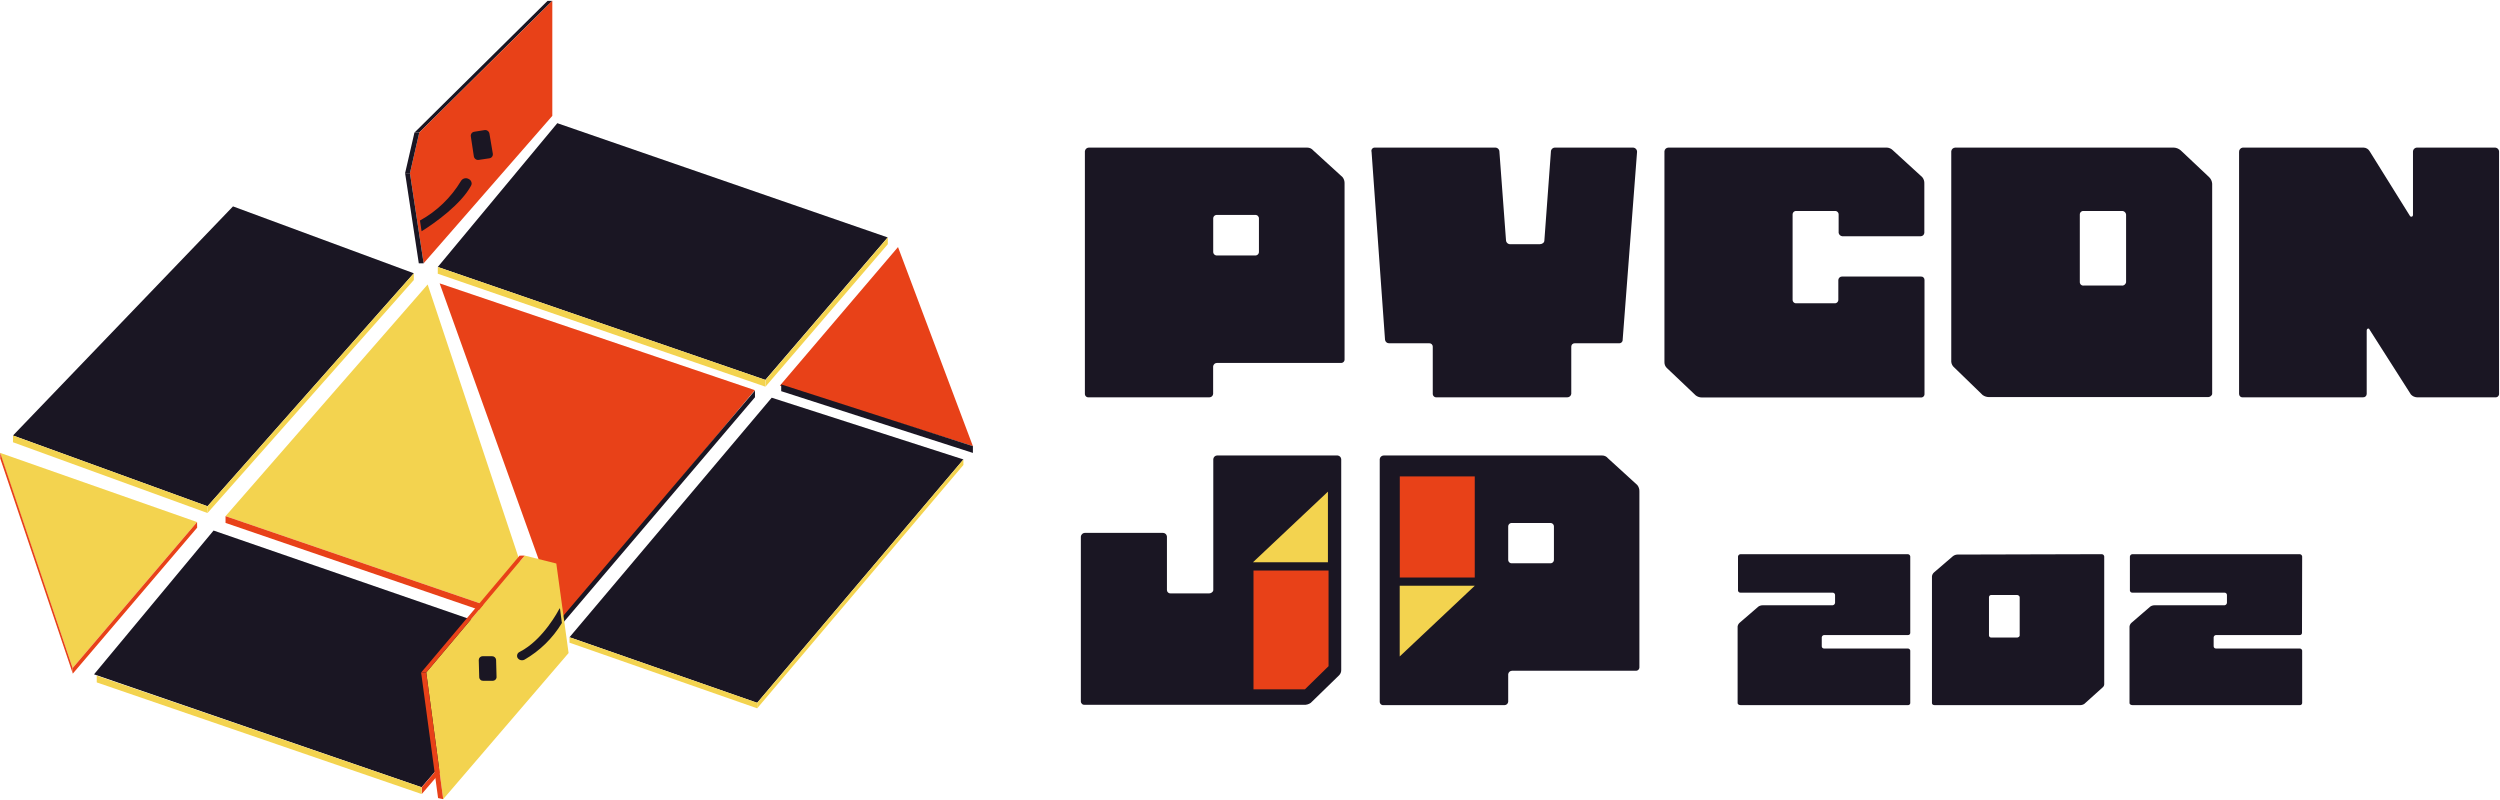 <svg width="200" height="64" viewBox="0 0 200 64" fill="none" xmlns="http://www.w3.org/2000/svg">
<path d="M104.579 11.808C104.671 11.808 104.761 11.828 104.844 11.866C104.926 11.905 105 11.961 105.058 12.032L107.404 14.172C107.52 14.32 107.577 14.507 107.565 14.695V28.743C107.568 28.782 107.563 28.82 107.549 28.857C107.536 28.893 107.515 28.926 107.488 28.953C107.461 28.981 107.428 29.003 107.392 29.017C107.356 29.031 107.318 29.037 107.279 29.035H97.362C97.285 29.033 97.21 29.061 97.153 29.111C97.095 29.162 97.059 29.233 97.051 29.309V31.512C97.045 31.584 97.013 31.652 96.96 31.703C96.907 31.753 96.838 31.783 96.765 31.785H87.103C87.064 31.791 87.024 31.788 86.986 31.776C86.949 31.765 86.914 31.746 86.884 31.72C86.855 31.694 86.831 31.662 86.815 31.626C86.799 31.59 86.791 31.551 86.791 31.512V12.1C86.799 12.022 86.835 11.949 86.892 11.895C86.949 11.841 87.024 11.81 87.103 11.808H104.579ZM97.057 20.139C97.055 20.179 97.062 20.22 97.077 20.258C97.092 20.296 97.115 20.33 97.145 20.358C97.174 20.387 97.21 20.408 97.248 20.422C97.287 20.436 97.328 20.441 97.368 20.437H100.404C100.445 20.441 100.486 20.436 100.525 20.422C100.563 20.408 100.598 20.387 100.628 20.358C100.657 20.33 100.68 20.296 100.695 20.258C100.711 20.22 100.717 20.179 100.715 20.139V17.488C100.718 17.448 100.711 17.407 100.696 17.369C100.68 17.332 100.657 17.298 100.628 17.27C100.598 17.242 100.563 17.221 100.524 17.208C100.486 17.195 100.445 17.191 100.404 17.196H97.368C97.328 17.191 97.287 17.195 97.249 17.208C97.21 17.221 97.175 17.242 97.145 17.27C97.115 17.298 97.092 17.332 97.077 17.369C97.062 17.407 97.055 17.448 97.057 17.488V20.139Z" fill="#1A1623"/>
<path d="M130.654 11.808C130.74 11.814 130.82 11.853 130.878 11.917C130.936 11.98 130.967 12.064 130.965 12.15L129.814 27.169C129.817 27.207 129.811 27.246 129.798 27.282C129.785 27.319 129.764 27.352 129.737 27.379C129.71 27.407 129.677 27.429 129.641 27.443C129.605 27.457 129.567 27.463 129.528 27.461H125.988C125.951 27.459 125.914 27.464 125.88 27.476C125.845 27.488 125.813 27.508 125.787 27.533C125.76 27.558 125.738 27.588 125.724 27.622C125.709 27.656 125.702 27.692 125.702 27.729V31.512C125.691 31.587 125.654 31.656 125.597 31.706C125.54 31.756 125.467 31.785 125.391 31.785H114.932C114.893 31.79 114.854 31.786 114.817 31.774C114.78 31.762 114.745 31.743 114.716 31.717C114.687 31.692 114.663 31.66 114.647 31.625C114.63 31.589 114.622 31.551 114.621 31.512V27.729C114.621 27.692 114.614 27.656 114.599 27.622C114.584 27.588 114.563 27.558 114.536 27.533C114.509 27.508 114.478 27.488 114.443 27.476C114.408 27.464 114.371 27.459 114.335 27.461H111.112C111.033 27.46 110.957 27.429 110.9 27.375C110.842 27.321 110.807 27.248 110.801 27.169L109.725 12.15C109.712 12.112 109.709 12.071 109.714 12.031C109.72 11.991 109.735 11.953 109.758 11.92C109.781 11.887 109.811 11.86 109.846 11.84C109.882 11.821 109.921 11.81 109.961 11.808H119.642C119.728 11.813 119.809 11.851 119.867 11.915C119.926 11.979 119.956 12.063 119.953 12.15L120.482 19.243C120.491 19.328 120.534 19.406 120.6 19.461C120.666 19.515 120.751 19.542 120.836 19.535H123.188C123.356 19.535 123.549 19.423 123.549 19.243L124.072 12.15C124.068 12.063 124.099 11.979 124.157 11.915C124.215 11.851 124.296 11.813 124.383 11.808H130.654Z" fill="#1A1623"/>
<path d="M153.674 22.123C153.71 22.121 153.747 22.126 153.782 22.138C153.817 22.15 153.848 22.169 153.875 22.195C153.902 22.22 153.923 22.25 153.938 22.284C153.953 22.318 153.96 22.354 153.96 22.391V31.512C153.963 31.55 153.957 31.588 153.944 31.624C153.93 31.66 153.909 31.693 153.882 31.72C153.855 31.747 153.822 31.768 153.786 31.782C153.75 31.795 153.712 31.801 153.674 31.798H136.141C135.969 31.796 135.801 31.739 135.662 31.636L133.342 29.434C133.281 29.375 133.234 29.304 133.201 29.226C133.169 29.148 133.154 29.064 133.155 28.979V12.1C133.162 12.022 133.198 11.949 133.255 11.895C133.313 11.841 133.387 11.81 133.466 11.808H150.961C151.143 11.82 151.314 11.9 151.44 12.032L153.78 14.172C153.9 14.319 153.96 14.505 153.947 14.695V18.633C153.94 18.704 153.907 18.771 153.854 18.82C153.802 18.869 153.733 18.898 153.661 18.9H147.377C147.308 18.891 147.243 18.861 147.191 18.813C147.14 18.765 147.105 18.702 147.091 18.633V17.171C147.093 17.13 147.087 17.09 147.071 17.052C147.056 17.014 147.033 16.98 147.003 16.953C146.974 16.925 146.939 16.904 146.9 16.891C146.861 16.878 146.821 16.874 146.78 16.878H143.719C143.679 16.874 143.638 16.878 143.599 16.891C143.561 16.904 143.526 16.925 143.496 16.953C143.466 16.98 143.443 17.014 143.428 17.052C143.413 17.09 143.406 17.13 143.408 17.171V23.971C143.406 24.012 143.413 24.052 143.428 24.09C143.443 24.128 143.466 24.161 143.496 24.189C143.526 24.217 143.561 24.238 143.599 24.251C143.638 24.264 143.679 24.268 143.719 24.263H146.755C146.796 24.268 146.837 24.264 146.875 24.251C146.914 24.238 146.949 24.217 146.979 24.189C147.008 24.161 147.031 24.128 147.046 24.09C147.062 24.052 147.068 24.012 147.066 23.971V22.391C147.073 22.319 147.105 22.251 147.158 22.202C147.211 22.152 147.28 22.125 147.353 22.123H153.674Z" fill="#1A1623"/>
<path d="M176.731 14.172C176.874 14.31 176.96 14.496 176.974 14.695V31.493C176.974 31.655 176.781 31.767 176.663 31.767H159.162C158.966 31.775 158.773 31.718 158.614 31.605L156.343 29.402C156.275 29.346 156.218 29.277 156.177 29.2C156.135 29.122 156.109 29.036 156.101 28.948V12.1C156.109 12.022 156.145 11.95 156.202 11.897C156.259 11.843 156.334 11.812 156.412 11.808H173.913C174.115 11.819 174.308 11.898 174.461 12.032L176.731 14.172ZM169.732 22.845C169.815 22.855 169.9 22.833 169.966 22.781C170.032 22.73 170.076 22.654 170.087 22.571V17.171C170.083 17.128 170.071 17.087 170.051 17.049C170.031 17.011 170.003 16.978 169.97 16.951C169.937 16.923 169.899 16.903 169.859 16.891C169.818 16.878 169.775 16.874 169.732 16.878H166.696C166.656 16.874 166.615 16.878 166.576 16.891C166.538 16.904 166.502 16.925 166.473 16.953C166.443 16.98 166.42 17.014 166.405 17.052C166.39 17.09 166.383 17.13 166.385 17.171V22.571C166.385 22.61 166.393 22.649 166.409 22.685C166.425 22.721 166.448 22.753 166.478 22.779C166.507 22.805 166.542 22.825 166.58 22.836C166.617 22.847 166.657 22.85 166.696 22.845H169.732Z" fill="#1A1623"/>
<path d="M199.614 11.808C199.7 11.813 199.781 11.851 199.84 11.915C199.898 11.979 199.929 12.063 199.925 12.15V31.512C199.926 31.551 199.917 31.59 199.901 31.626C199.885 31.662 199.862 31.694 199.832 31.72C199.803 31.746 199.768 31.765 199.73 31.776C199.693 31.788 199.653 31.791 199.614 31.785H193.349C193.165 31.774 192.993 31.692 192.87 31.555L189.572 26.379C189.523 26.223 189.336 26.267 189.336 26.447V31.512C189.336 31.549 189.329 31.585 189.314 31.619C189.3 31.653 189.278 31.684 189.251 31.71C189.225 31.735 189.193 31.755 189.158 31.768C189.124 31.781 189.087 31.787 189.05 31.785H179.413C179.375 31.788 179.338 31.783 179.303 31.77C179.268 31.757 179.236 31.738 179.209 31.712C179.182 31.686 179.161 31.655 179.146 31.62C179.132 31.586 179.125 31.549 179.126 31.512V12.15C179.123 12.067 179.15 11.986 179.203 11.923C179.256 11.86 179.331 11.819 179.413 11.808H189.093C189.191 11.812 189.287 11.841 189.371 11.892C189.455 11.943 189.524 12.015 189.572 12.1L192.801 17.283C192.817 17.305 192.839 17.321 192.865 17.33C192.89 17.339 192.918 17.339 192.944 17.332C192.97 17.324 192.993 17.309 193.009 17.288C193.026 17.267 193.036 17.241 193.038 17.214V12.15C193.034 12.063 193.065 11.979 193.123 11.915C193.182 11.851 193.263 11.813 193.349 11.808H199.614Z" fill="#1A1623"/>
<path d="M152.821 50.636C152.821 50.66 152.815 50.684 152.805 50.706C152.794 50.727 152.78 50.747 152.762 50.763C152.743 50.778 152.722 50.79 152.699 50.797C152.676 50.805 152.652 50.807 152.628 50.804H145.928C145.881 50.807 145.837 50.826 145.803 50.858C145.769 50.889 145.747 50.932 145.741 50.979V51.707C145.741 51.73 145.746 51.754 145.755 51.776C145.765 51.798 145.779 51.818 145.796 51.834C145.814 51.851 145.835 51.863 145.857 51.871C145.88 51.879 145.904 51.883 145.928 51.881H152.628C152.674 51.881 152.718 51.898 152.754 51.927C152.789 51.957 152.813 51.998 152.821 52.042V56.248C152.82 56.272 152.813 56.295 152.803 56.316C152.792 56.337 152.777 56.355 152.759 56.37C152.741 56.386 152.72 56.397 152.698 56.404C152.675 56.41 152.652 56.413 152.628 56.41H139.246C139.121 56.41 139.009 56.342 139.009 56.248V50.12C139.025 50.004 139.082 49.898 139.171 49.821L140.67 48.527C140.773 48.458 140.895 48.421 141.019 48.422H146.618C146.668 48.414 146.715 48.39 146.749 48.352C146.783 48.315 146.803 48.267 146.805 48.216V47.594C146.803 47.546 146.783 47.5 146.748 47.466C146.713 47.432 146.667 47.414 146.618 47.414H139.246C139.197 47.417 139.15 47.403 139.111 47.373C139.073 47.343 139.048 47.3 139.04 47.252V44.514C139.048 44.465 139.072 44.42 139.11 44.387C139.148 44.353 139.196 44.335 139.246 44.334H152.628C152.677 44.337 152.722 44.356 152.758 44.389C152.793 44.422 152.815 44.466 152.821 44.514V50.636Z" fill="#1A1623"/>
<path d="M168.145 44.334C168.194 44.337 168.239 44.356 168.275 44.389C168.31 44.422 168.332 44.466 168.338 44.514V54.705C168.342 54.757 168.333 54.808 168.314 54.855C168.295 54.903 168.265 54.945 168.226 54.979L166.739 56.317C166.631 56.384 166.505 56.417 166.378 56.41H154.763C154.638 56.41 154.557 56.342 154.557 56.248V46.107C154.57 45.987 154.628 45.876 154.719 45.796L156.225 44.502C156.328 44.419 156.454 44.371 156.586 44.365L168.145 44.334ZM159.311 47.6C159.286 47.598 159.261 47.6 159.237 47.608C159.213 47.616 159.191 47.629 159.173 47.646C159.155 47.663 159.14 47.684 159.131 47.708C159.121 47.731 159.117 47.756 159.118 47.781V50.842C159.119 50.865 159.126 50.888 159.136 50.909C159.147 50.93 159.162 50.949 159.18 50.964C159.198 50.979 159.219 50.99 159.241 50.997C159.264 51.004 159.287 51.006 159.311 51.004H161.37C161.445 51.004 161.575 50.935 161.575 50.842V47.781C161.575 47.669 161.445 47.6 161.37 47.6H159.311Z" fill="#1A1623"/>
<path d="M184.16 50.636C184.159 50.66 184.154 50.684 184.143 50.706C184.133 50.727 184.119 50.747 184.1 50.763C184.082 50.778 184.061 50.79 184.038 50.797C184.015 50.805 183.991 50.807 183.967 50.804H177.279C177.232 50.807 177.188 50.826 177.154 50.858C177.12 50.889 177.098 50.932 177.092 50.979V51.707C177.092 51.73 177.097 51.754 177.107 51.776C177.116 51.798 177.13 51.818 177.148 51.834C177.165 51.851 177.186 51.863 177.209 51.871C177.231 51.879 177.255 51.883 177.279 51.881H183.98C184.026 51.881 184.07 51.898 184.105 51.927C184.14 51.957 184.164 51.998 184.173 52.042V56.248C184.171 56.272 184.165 56.295 184.154 56.316C184.143 56.337 184.129 56.355 184.111 56.37C184.093 56.386 184.072 56.397 184.049 56.404C184.027 56.41 184.003 56.413 183.98 56.41H170.597C170.473 56.41 170.361 56.342 170.361 56.248V50.12C170.376 50.004 170.434 49.898 170.522 49.821L172.022 48.527C172.125 48.458 172.246 48.421 172.37 48.422H177.97C178.02 48.414 178.066 48.39 178.1 48.352C178.134 48.315 178.154 48.267 178.156 48.216V47.594C178.155 47.546 178.134 47.5 178.099 47.466C178.065 47.432 178.018 47.414 177.97 47.414H170.597C170.549 47.417 170.501 47.403 170.463 47.373C170.425 47.343 170.399 47.3 170.392 47.252V44.514C170.399 44.465 170.424 44.42 170.461 44.387C170.499 44.353 170.547 44.335 170.597 44.334H183.98C184.028 44.337 184.074 44.356 184.109 44.389C184.144 44.422 184.167 44.466 184.173 44.514L184.16 50.636Z" fill="#1A1623"/>
<path d="M107.012 36.439C107.086 36.446 107.156 36.48 107.208 36.533C107.26 36.587 107.292 36.657 107.298 36.731V53.573C107.303 53.656 107.291 53.738 107.262 53.816C107.233 53.893 107.188 53.963 107.13 54.021L104.859 56.23C104.699 56.342 104.506 56.397 104.311 56.386H86.779C86.741 56.39 86.702 56.386 86.665 56.375C86.628 56.364 86.594 56.345 86.565 56.32C86.536 56.295 86.512 56.264 86.495 56.229C86.479 56.194 86.469 56.157 86.468 56.118V42.922C86.477 42.844 86.513 42.772 86.57 42.719C86.627 42.665 86.701 42.634 86.779 42.63H93.044C93.123 42.632 93.197 42.663 93.255 42.717C93.312 42.771 93.348 42.844 93.355 42.922V47.203C93.355 47.239 93.362 47.276 93.377 47.309C93.392 47.343 93.413 47.373 93.44 47.399C93.467 47.424 93.499 47.443 93.533 47.455C93.568 47.468 93.605 47.473 93.641 47.47H96.752C96.87 47.47 97.063 47.358 97.063 47.203V36.731C97.069 36.657 97.1 36.587 97.153 36.533C97.205 36.48 97.275 36.446 97.349 36.439H107.012Z" fill="#1A1623"/>
<path d="M128.165 36.439C128.256 36.437 128.346 36.456 128.428 36.495C128.51 36.534 128.582 36.591 128.638 36.663L130.984 38.803C131.101 38.949 131.161 39.133 131.152 39.319V53.368C131.154 53.407 131.149 53.445 131.135 53.481C131.122 53.518 131.101 53.551 131.074 53.578C131.047 53.606 131.015 53.628 130.979 53.642C130.943 53.656 130.904 53.662 130.865 53.66H120.967C120.89 53.66 120.816 53.687 120.759 53.738C120.702 53.788 120.665 53.858 120.656 53.934V56.143C120.648 56.214 120.615 56.281 120.563 56.33C120.51 56.379 120.442 56.408 120.37 56.41H110.689C110.65 56.416 110.611 56.413 110.574 56.402C110.537 56.391 110.502 56.372 110.473 56.347C110.443 56.321 110.42 56.29 110.403 56.255C110.387 56.22 110.378 56.181 110.378 56.143V36.731C110.385 36.653 110.421 36.58 110.478 36.526C110.535 36.473 110.61 36.441 110.689 36.439H128.165ZM120.656 44.77C120.654 44.81 120.661 44.851 120.676 44.888C120.691 44.926 120.714 44.96 120.744 44.988C120.773 45.016 120.809 45.037 120.847 45.05C120.886 45.062 120.927 45.067 120.967 45.062H124.003C124.043 45.067 124.084 45.062 124.123 45.05C124.161 45.037 124.197 45.016 124.226 44.988C124.256 44.96 124.279 44.926 124.294 44.888C124.309 44.851 124.316 44.81 124.314 44.77V42.132C124.316 42.091 124.309 42.051 124.294 42.013C124.279 41.975 124.256 41.941 124.226 41.913C124.197 41.886 124.161 41.865 124.123 41.852C124.084 41.839 124.043 41.835 124.003 41.839H120.967C120.927 41.835 120.886 41.839 120.847 41.852C120.809 41.865 120.773 41.886 120.744 41.913C120.714 41.941 120.691 41.975 120.676 42.013C120.661 42.051 120.654 42.091 120.656 42.132V44.77Z" fill="#1A1623"/>
<path d="M106.234 39.332V44.981H100.237L106.234 39.332Z" fill="#F3D34F"/>
<path d="M117.981 46.86H111.977V52.516L117.981 46.86Z" fill="#F3D34F"/>
<path d="M117.98 38.113H111.983V46.201H117.98V38.113Z" fill="#E84118"/>
<path d="M106.284 45.641V53.293L104.393 55.147H100.28V45.641H106.284Z" fill="#E84118"/>
<path d="M44.883 49.747L60.387 31.213L35.171 22.67L44.883 49.747Z" fill="#E84118"/>
<path d="M44.453 50.519L60.399 31.779V31.238L44.453 49.977V50.519Z" fill="#1A1623"/>
<path d="M71.841 19.765L62.39 30.852L77.832 35.692L71.841 19.765Z" fill="#E84118"/>
<path d="M62.496 30.752V31.294L77.832 36.234V35.692L62.496 30.752Z" fill="#1A1623"/>
<path d="M33.105 21.862L18.64 16.511L1.039 34.84L16.6 40.502L33.105 21.862Z" fill="#1A1623"/>
<path d="M16.599 41.043L33.105 22.403V21.862L16.599 40.502V41.043Z" fill="#F3D34F"/>
<path d="M16.6 40.502L1.039 34.84V35.381L16.6 41.043V40.502Z" fill="#F3D34F"/>
<path d="M71.013 18.994L44.584 9.854L35.022 21.358L61.227 30.392L71.013 18.994Z" fill="#1A1623"/>
<path d="M61.24 30.933L71.026 19.535V18.994L61.24 30.392V30.933Z" fill="#F3D34F"/>
<path d="M61.227 30.392L35.022 21.358V21.899L61.227 30.933V30.392Z" fill="#F3D34F"/>
<path d="M43.514 51.582L17.085 42.443L7.522 53.947L33.727 62.98L43.514 51.582Z" fill="#1A1623"/>
<path d="M33.74 63.522L43.526 52.124V51.582L33.74 62.98V63.522Z" fill="#E84118"/>
<path d="M33.727 62.98L7.739 54.052V54.593L33.727 63.522V62.98Z" fill="#F3D34F"/>
<path d="M18.043 41.292L43.259 49.934L34.212 22.758L18.043 41.292Z" fill="#F3D34F"/>
<path d="M18.043 41.833L43.259 50.475V49.934L18.043 41.292V41.833Z" fill="#E84118"/>
<path d="M5.811 53.443L15.766 41.765L0 36.227L5.811 53.443Z" fill="#F3D34F"/>
<path d="M5.823 53.891L15.772 42.213L15.765 41.765L5.811 53.443L5.823 53.891Z" fill="#E84118"/>
<path d="M0.019 36.234V36.681L5.824 53.891L5.811 53.443L0.019 36.234Z" fill="#E84118"/>
<path d="M77.073 36.756L61.737 31.816L45.561 50.979L60.574 56.224L77.073 36.756Z" fill="#1A1623"/>
<path d="M60.574 56.224V56.666L77.073 37.198V36.757L60.574 56.224Z" fill="#F3D34F"/>
<path d="M45.561 50.979V51.415L60.574 56.666V56.224L45.561 50.979Z" fill="#F3D34F"/>
<path d="M33.541 10.607H33.155L43.806 0.067H44.186L33.541 10.607Z" fill="#1A1623"/>
<path d="M44.185 0.067V9.269L33.889 21.065L32.794 13.854L33.54 10.607L44.185 0.067Z" fill="#E84118"/>
<path d="M33.889 21.065H33.503L32.408 13.854H32.794L33.889 21.065Z" fill="#1A1623"/>
<path d="M32.794 13.855H32.408L33.155 10.607H33.541L32.794 13.855Z" fill="#1A1623"/>
<path d="M41.978 44.446L44.504 45.081L45.487 52.242L35.457 63.932L34.101 53.797L41.978 44.446Z" fill="#F3D34F"/>
<path d="M35.457 63.933L35.046 63.846L33.69 53.804L34.101 53.797L35.457 63.933Z" fill="#E84118"/>
<path d="M34.101 53.797L33.69 53.803L41.566 44.452L41.977 44.446L34.101 53.797Z" fill="#E84118"/>
<path d="M44.796 48.658C44.762 48.688 44.735 48.724 44.715 48.764C44.715 48.764 43.471 51.191 41.567 52.155C41.523 52.175 41.484 52.203 41.452 52.239C41.419 52.275 41.395 52.317 41.381 52.363C41.366 52.409 41.361 52.457 41.366 52.505C41.372 52.553 41.387 52.599 41.411 52.64C41.45 52.698 41.503 52.745 41.565 52.777C41.627 52.809 41.696 52.824 41.766 52.821C41.831 52.822 41.895 52.807 41.952 52.777C43.185 52.069 44.217 51.058 44.951 49.84L44.796 48.658Z" fill="#1A1623"/>
<path d="M39.42 54.463H38.655C38.615 54.465 38.576 54.46 38.538 54.447C38.5 54.434 38.466 54.413 38.436 54.387C38.407 54.36 38.383 54.328 38.366 54.292C38.349 54.256 38.339 54.217 38.338 54.177L38.3 52.802C38.3 52.721 38.333 52.643 38.39 52.586C38.447 52.529 38.525 52.497 38.605 52.497H39.364C39.446 52.495 39.524 52.524 39.584 52.579C39.645 52.633 39.682 52.709 39.688 52.789L39.725 54.196C39.716 54.27 39.68 54.338 39.624 54.387C39.568 54.437 39.495 54.464 39.42 54.463Z" fill="#1A1623"/>
<path d="M37.466 14.303C37.363 14.252 37.245 14.243 37.135 14.277C37.026 14.31 36.933 14.384 36.875 14.483C36.079 15.807 34.948 16.897 33.596 17.643L33.727 18.502C34.797 17.843 36.9 16.325 37.684 14.856C37.718 14.798 37.735 14.731 37.734 14.663C37.728 14.584 37.7 14.508 37.653 14.444C37.605 14.38 37.541 14.331 37.466 14.303Z" fill="#1A1623"/>
<path d="M38.306 12.791L39.14 12.666C39.184 12.662 39.226 12.648 39.265 12.627C39.303 12.605 39.337 12.576 39.364 12.541C39.39 12.506 39.41 12.466 39.42 12.424C39.431 12.381 39.433 12.336 39.426 12.293L39.153 10.681C39.136 10.594 39.086 10.516 39.012 10.465C38.939 10.414 38.849 10.393 38.761 10.408L37.952 10.538C37.908 10.543 37.865 10.556 37.827 10.578C37.789 10.599 37.755 10.628 37.728 10.663C37.701 10.698 37.682 10.738 37.671 10.781C37.66 10.824 37.658 10.868 37.666 10.912L37.908 12.511C37.916 12.555 37.932 12.598 37.956 12.636C37.98 12.675 38.012 12.708 38.049 12.734C38.086 12.76 38.128 12.778 38.172 12.788C38.216 12.798 38.262 12.799 38.306 12.791Z" fill="#1A1623"/>
</svg>
